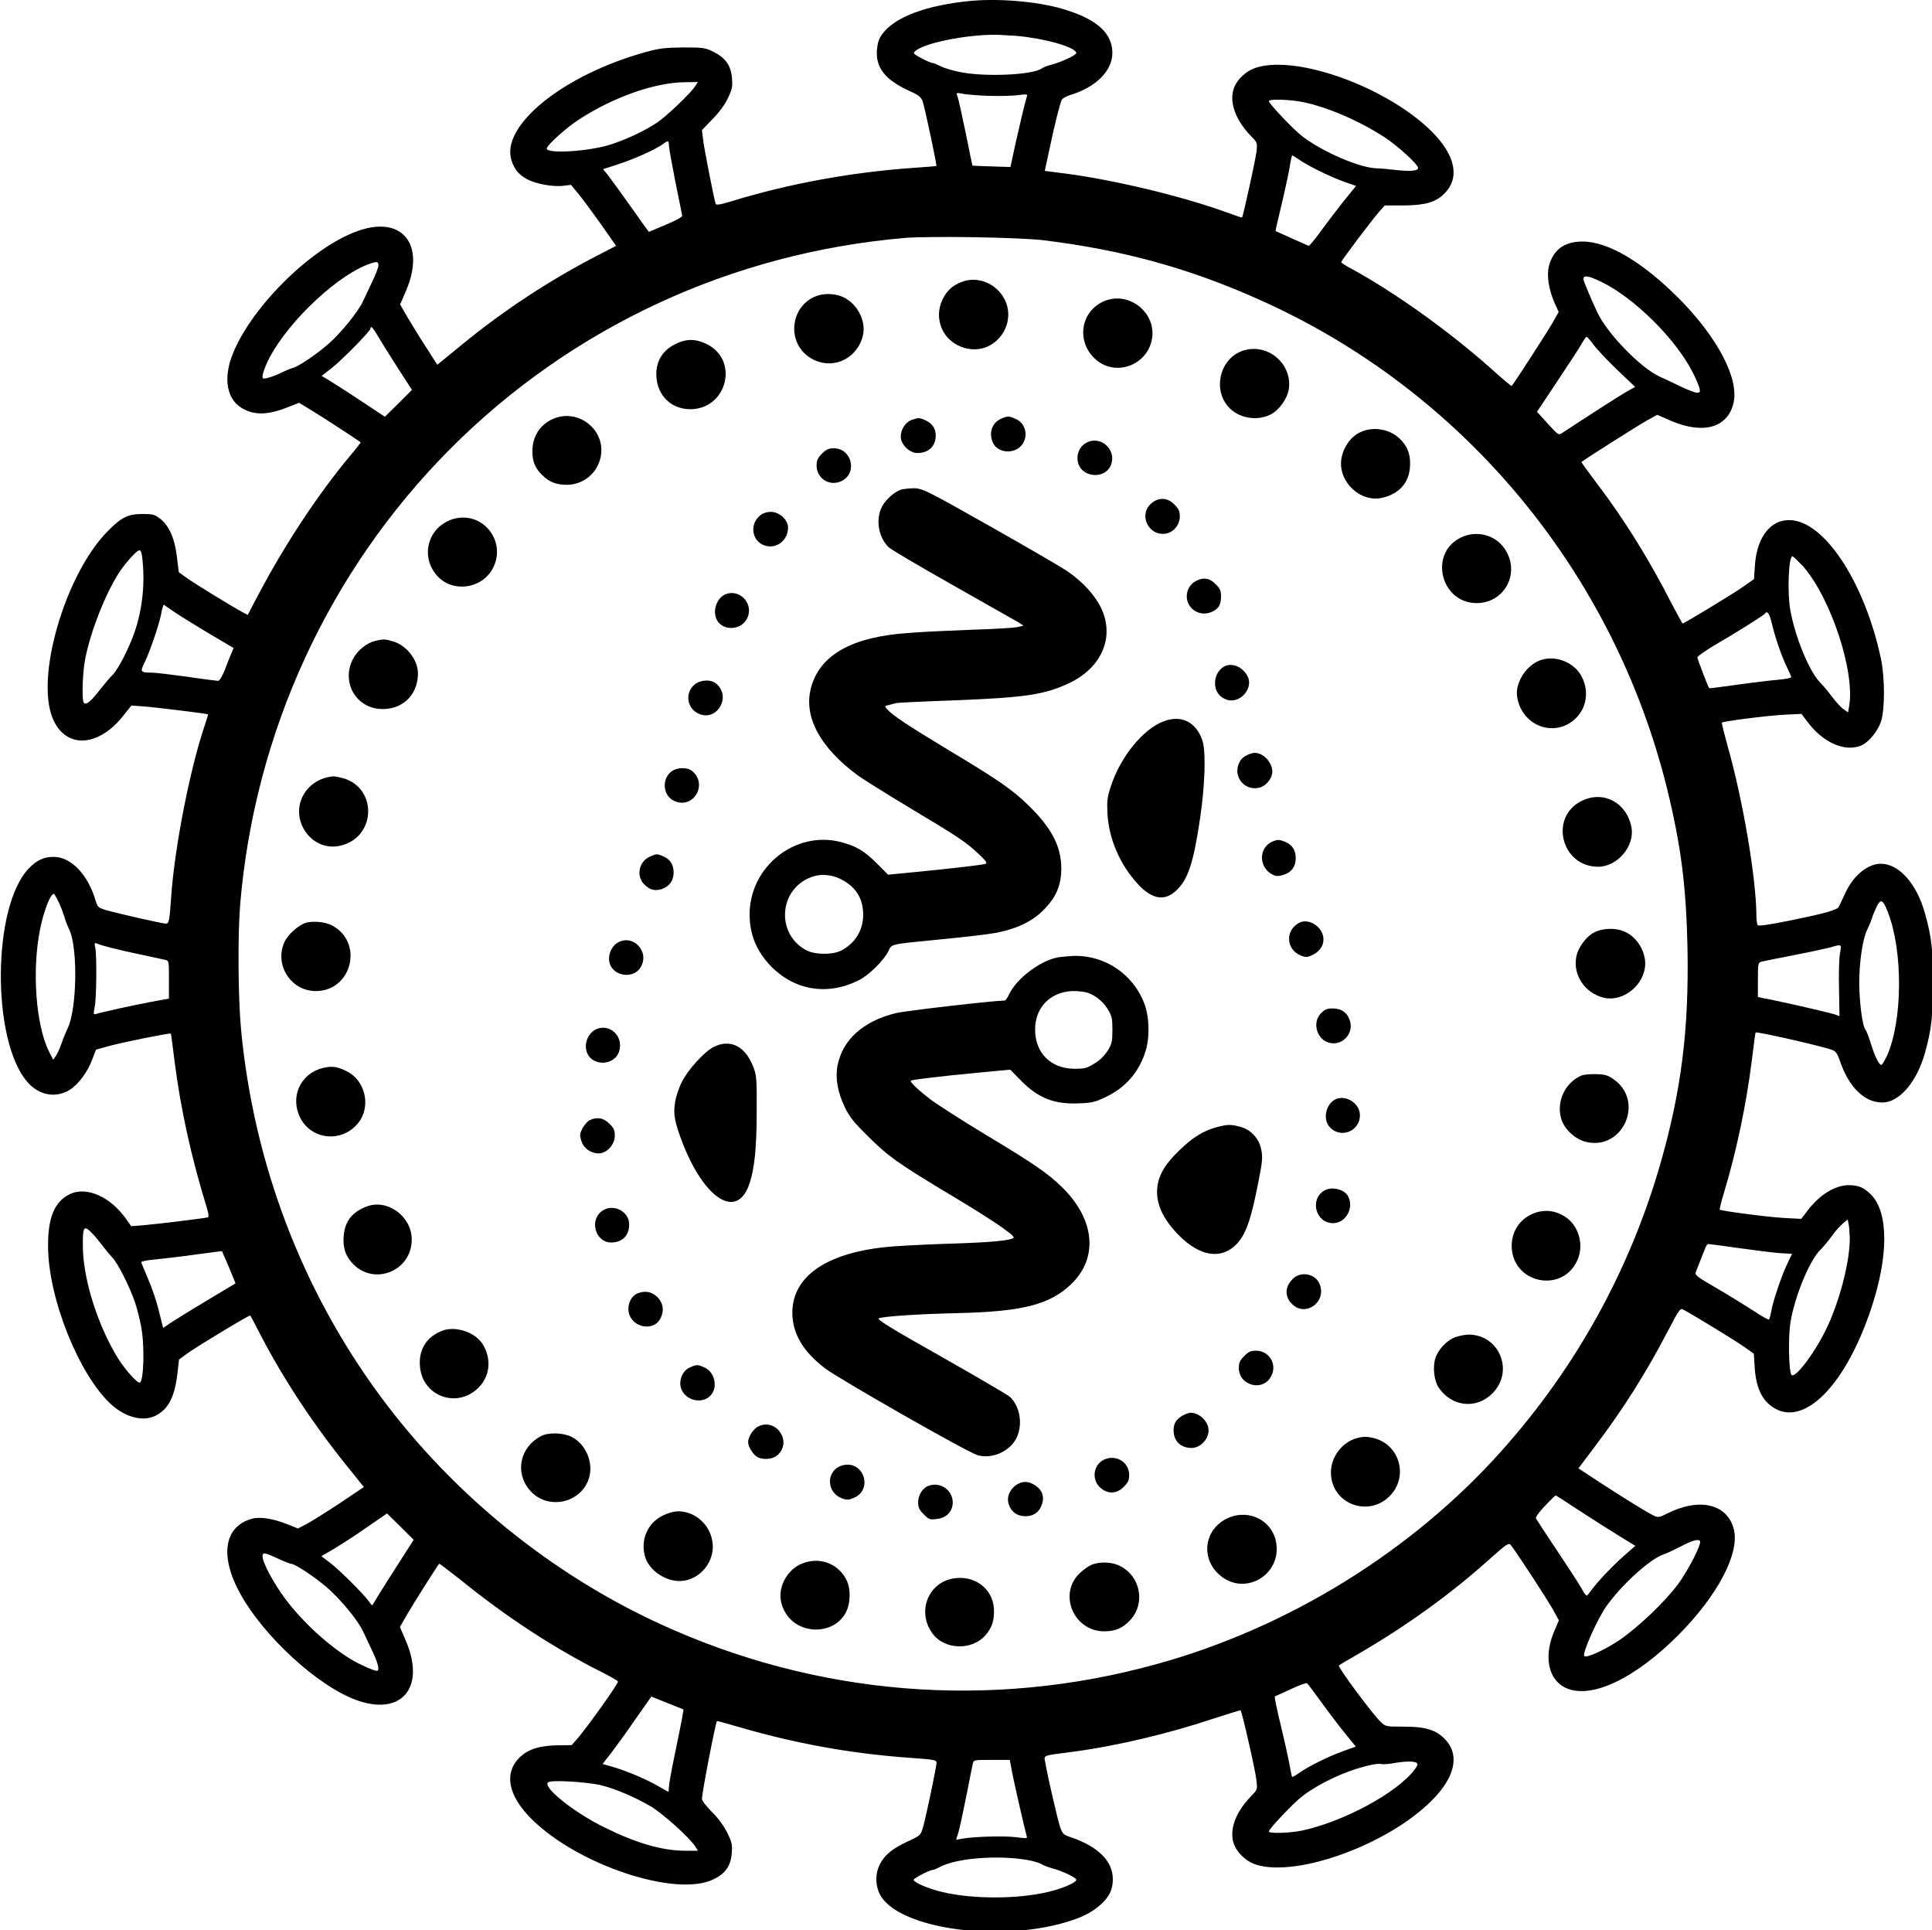 <?xml version="1.0" encoding="utf-8"?>
<!-- Generator: Adobe Illustrator 19.0.0, SVG Export Plug-In . SVG Version: 6.00 Build 0)  -->
<svg version="1.1" id="Layer_1" xmlns="http://www.w3.org/2000/svg" xmlns:xlink="http://www.w3.org/1999/xlink" x="0px" y="0px"
	 viewBox="-22.2 5 90 89.9" style="enable-background:new -22.2 5 90 89.9;" xml:space="preserve">
<g transform="translate(0,1262) scale(0.1,-0.1)">
	<path d="M230.4,12569.6c-20.6-1.9-35.9-7.6-41.5-15.6c-1.6-2.2-2.1-4.2-2.4-7.3c-0.6-8.2,3.8-13.8,14.8-18.9c4.7-2.1,5.8-3,6.5-5
		c1-2.8,6.7-29.7,6.4-30.1c-0.1-0.1-5-0.5-10.9-0.9c-28.3-2-57.8-7.3-84.4-15.5c-5.1-1.6-7.3-1.9-7.5-1.3
		c-0.7,1.9-5.5,26.3-5.9,30.2l-0.5,4.2l4.8,5c3,3,5.8,6.7,7.2,9.7c2,4.2,2.3,5.3,2,9.2c-0.4,6.1-2.9,9.6-8.5,12.5
		c-4.1,2-4.7,2.1-14.3,2.1c-8.4-0.1-11.1-0.4-17.2-2.1c-38.6-10.6-68-34.4-62.7-50.6c1.4-4.2,3.4-6.6,7.3-8.7
		c4.1-2.2,12.3-3.7,17.1-3l3.3,0.4l3.7-4.5c2.1-2.5,6.7-8.9,10.5-14.2l6.8-9.7l-7.9-4.1c-22.6-11.6-44.3-25.8-64-42
		c-4-3.3-8.2-6.7-9.3-7.6l-2.1-1.7l-5.1,8c-2.9,4.4-6.7,10.7-8.7,14l-3.5,6.1l2.8,6.5c9.1,21.4-1.7,35-22.3,27.8
		c-22.3-7.8-51.3-36.9-59.2-59.3c-3.5-10.2-1.8-19.1,4.7-23.1c5.8-3.6,12.2-3.6,22.1,0.4l4.8,1.9l5.3-3.2c4.1-2.4,22-14.1,23.4-15.2
		c0.1-0.1-2.1-3-5-6.4c-14.9-17.9-30.2-41-42.6-64.5l-5-9.5l-2.1,1.1c-4.2,2.2-23.4,13.9-26.7,16.4l-3.3,2.4l-0.9,7.2
		c-1,8.5-3.5,14.3-7.8,17.7c-2.6,2-3.4,2.2-8.1,2.2c-6.8,0-9.8-1.4-16.1-7.8c-18.9-18.7-33.1-64.4-26.6-85.3
		c3.1-10.1,11.1-14.6,20-11.4c4.7,1.6,9.5,5.3,13.6,10.5l3.8,4.8l5.5-0.4c5.6-0.4,29.8-3.4,30.2-3.7c0.1-0.1-0.5-2.1-1.3-4.5
		c-7-20.2-14.4-58.1-15.9-81.1c-0.7-10.3-1-11.9-2.4-11.9c-1.6,0-22.2,4.7-27.6,6.2c-3.9,1.2-4.2,1.4-5.1,4.4
		c-3.6,12.3-11.5,20.5-19.6,20.5c-4.6,0-7.8-1.5-11.5-5.3c-17.2-17.7-17.5-80.4-0.7-99.6c5.4-6.2,13.2-7.6,19.7-3.6
		c4.1,2.6,8.5,8.5,10.6,14.5l1.6,4.2l5.7,1.6c6.4,1.8,28.9,6.3,29.2,5.9c0.1-0.1,0.9-6.2,1.8-13.4c2.7-21.4,7.7-44.2,14.8-67.2
		c1-3.4,1.2-4.7,0.6-5c-1.3-0.4-23.4-3.1-30.2-3.7l-5.5-0.4l-2.1,3c-7.4,10.7-18.7,15.7-26.5,11.9c-7-3.4-10.2-10.8-10.1-24.2
		c0-24.2,14.5-60.3,29.6-73.9c6.7-6,14.9-8,20.6-5c5.8,3,8.7,8.5,10,19.1l0.8,7l4.4,3.2c5.2,3.6,28.5,17.7,28.8,17.3
		c0.1-0.1,2.4-4.4,5-9.5c11.2-21.4,25.3-42.6,41.8-62.8l6.1-7.6l-11.6-7.8c-6.4-4.2-13.4-8.6-15.4-9.6l-3.7-1.9l-4.8,1.9
		c-6.6,2.7-12.9,3.7-16.7,2.6c-13-3.6-15.1-17.5-5.2-35.2c10.9-19.6,35.6-42.3,53.3-49c21.4-8.1,33.1,5.3,23.7,27.3l-2.8,6.5
		l3.5,6.1c2.9,5,14,22.5,14.8,23.4c0.1,0.1,4.5-3.2,9.8-7.4c21.4-17.4,44.1-32.2,66.3-43.3c3.9-2,7.2-3.9,7.2-4.2
		c0-1.2-14.6-21.7-19.2-26.9l-2.4-2.7l-6.8-0.1c-8.5-0.2-13.5-1.9-17.4-5.6c-7.4-7.3-5.5-17.7,5.4-28.6
		c21.5-21.5,67.4-36.8,84.9-28.2c5.6,2.7,8.1,6.3,8.5,12.4c0.3,3.9,0,5-2.1,9.3c-1.6,3.1-4.1,6.7-7.1,9.6c-2.6,2.6-4.7,5.3-4.7,6.1
		c0,2.9,6.3,35.4,7,36.3c0.1,0.1,4.1-1,8.9-2.4c26.8-7.9,52.8-12.7,80.7-14.7c11.2-0.8,12.7-1,12.7-2.2c0-1.9-5-25.7-6.3-30.1
		c-1.1-3.9-1.2-3.9-7.2-6.7c-7.3-3.4-10.9-6.4-13.1-11c-2.3-4.7-1.8-10.8,1-15c10.6-15.4,57.4-21.1,88.4-10.8
		c6.7,2.2,10.7,4.6,14.5,8.2c3.5,3.5,4.8,6.6,4.8,11.1c0,8.4-6.9,15.2-19.6,19.5c-3.4,1.1-3.8,1.5-5,4.9c-1.1,3.3-5.8,23.5-6.9,30.1
		c-0.6,3.3-1.5,2.9,12.2,4.7c20.7,2.7,45.2,8.5,66.4,15.6c6.7,2.2,12.3,3.9,12.4,3.8c0.7-0.6,7-28.4,7.4-32.5
		c0.5-4.4,0.5-4.4-2.5-7.5c-6.9-7.1-10-15-8.3-21.3c1.3-4.7,5.8-9.1,11-10.7c19.3-5.7,61.2,9.6,81.5,30c11,11,13.2,21.5,5.9,28.8
		c-4.2,4.2-9,5.6-19.1,5.6c-8.1,0-8.3,0-10.6,2.2c-3.9,3.7-20.2,25.7-19.5,26.3c0.4,0.3,4,2.5,8.1,4.8c23,13.3,44.2,28.5,63.1,45.6
		c6.4,5.7,7.8,6.7,8.7,5.9c1.8-1.9,17.2-25.5,19.9-30.4l2.7-4.9l-1.8-4.2c-5.5-12.1-3.4-23.4,5.1-27.3c11.7-5.3,31.9,4.2,52.2,24.5
		c18.4,18.5,28.8,38.1,26,49.4c-3,11.9-16.1,15-31.4,7.2c-3.1-1.6-3.9-1.7-5.5-1c-3,1.3-12.9,7.5-24.7,15.1l-10.8,7.1l7.9,10.5
		c13.3,17.6,23.6,34,33.9,53.7c5.3,10.1,5.6,10.5,7.1,9.7c4.9-2.6,24.5-14.6,28.3-17.3l4.5-3.2l0.4-6.2c0.4-7.9,2.7-13.8,6.4-17.1
		c14.3-13,35.1,6.2,47.8,44.1c8.3,24.8,8.2,45.2-0.1,53.4c-3.4,3.3-5.8,4.3-10.4,4.3c-6.4-0.1-13.5-4.5-19.1-11.9l-2.9-3.8l-7.8,0.4
		c-7.5,0.4-29.6,3.3-30.2,3.9c-0.1,0.1,0.7,3.7,2,7.9c5.8,19.1,10.4,41.2,12.9,61c0.9,7.3,1.7,13.5,1.8,13.6
		c0.4,0.6,31.7-6.5,35.9-8.2c1.5-0.6,2.3-1.8,3.3-4.7c4.1-12.4,11.5-19.8,20-19.7c7.8,0.1,15.9,9.5,19.7,23
		c3,10.7,3.8,17.2,3.8,32.6c0,15.3-0.7,21.7-3.8,32.6c-3.8,13.7-12.1,23-20.5,23c-6.1,0-12.8-5.4-16.6-13.7c-1.3-2.9-2.7-5.7-3-6.3
		c-0.7-1.6-7.2-3.3-23.5-6.6c-9.5-1.9-14-2.5-14.3-2c-0.3,0.4-0.6,2.6-0.6,4.7c-0.1,17-6.2,53.4-13.4,78.7
		c-1.6,5.8-2.8,10.7-2.7,10.9c0.6,0.7,21.3,3.3,29,3.7l8.1,0.4l2.8-3.7c7.3-9.8,17.5-14.2,25.1-11c3.4,1.5,7.5,6.4,9.1,11
		c1.9,5.4,1.9,20.7,0,29.5c-7.3,34.2-25,62.1-40.7,64.3c-9.9,1.4-17.1-7-18-21.1l-0.4-6.2l-4.5-3.2c-4.3-3.1-28-17.5-28.8-17.5
		c-0.1,0-2.5,4.4-5.3,9.7c-10,19.6-21.8,38.8-34.8,55.8c-3.9,5.2-7.1,9.6-7,9.7c1,1,26.8,17.3,30.6,19.4l4.7,2.6l6.4-2.8
		c15-6.4,26.3-3.3,29.1,8.1c2.8,11.3-7.2,30.5-25.2,48.7c-17,17.1-33.1,26.7-45.1,26.7c-8.4,0-13.6-3.8-15.6-11.3
		c-1.2-4.4-0.1-11.2,2.6-17.3l1.9-4.2l-2.7-4.8c-2-3.6-17.7-27.9-19.2-29.7c-0.1-0.1-3.3,2.5-7.1,5.9
		c-20.4,18.5-47.1,37.7-68.4,49.2c-2.1,1.1-3.9,2.3-3.9,2.6c0,0.7,14.3,19.6,17.6,23.4l2.7,3h8.5c10.4,0.1,15.1,1.4,19.3,5.6
		c7.3,7.3,5.1,17.8-5.9,28.8c-20.4,20.4-62.1,35.7-81.5,29.9c-5.2-1.6-9.8-6-11-10.7c-1.7-6.2,1.4-14.2,8.3-21.3
		c3-3.1,3-3.1,2.5-7.4c-0.4-3.6-6.2-29.9-6.7-30.5c-0.1-0.1-3.4,1-7.5,2.5c-20,7.3-52.1,15-74.3,17.9l-10.1,1.3l2.1,9.7
		c2.4,11.6,5,21.7,5.8,23.4c0.4,0.7,2.1,1.6,3.8,2.2c12.1,3.6,19.8,11.3,19.8,19.6c0,8.8-6.6,15.2-20.5,19.7
		C264.2,12569,244.9,12570.9,230.4,12569.6z M251.5,12553.3c13.2-1.2,27.1-5.1,27.9-7.9c0.3-0.9-6.6-4.2-11.5-5.5
		c-1.8-0.4-4-1.3-4.8-1.9c-4.7-3-26.9-3.9-38.2-1.5c-3.4,0.7-7.4,1.9-8.8,2.7c-1.5,0.7-3,1.4-3.3,1.4c-1.6,0-9.3,4-9.1,4.7
		c1.2,3.6,20.3,8.1,36,8.5C241.5,12553.9,246.9,12553.6,251.5,12553.3z M101.8,12529.8c-2-3.2-13.6-14.2-17.7-16.9
		c-5.9-3.9-14-7.7-21.3-10.1c-9.8-3.3-30.1-4.6-30.1-2c0,1.5,8.9,9.6,15.1,13.6c15.8,10.3,35.3,17.2,49.2,17.3l6.1,0.1
		L101.8,12529.8z M237.5,12525.4c4.7-0.2,10.9-0.1,13.9,0.2c4.7,0.6,5.3,0.6,5-0.4c-1.2-3.9-3.1-12.2-5.3-21.9l-2.4-11.1l-8.8,0.3
		c-4.8,0.1-8.9,0.3-8.9,0.4c0,0-1.5,6.8-3.1,15c-1.7,8.2-3.4,15.9-3.8,17c-0.7,2-0.7,2,2,1.5
		C227.7,12526,232.8,12525.6,237.5,12525.4z M385.2,12522.4c11.2-2.3,26.1-8.7,37.9-16.4c6.1-4,15.5-12.6,15.5-14.2
		c0-1.4-3.4-1.7-10.1-1c-3.5,0.4-7.7,0.8-9.1,0.8c-7.6,0.1-24.8,7.4-34.6,14.8c-4,3-15.7,15.3-15.7,16.5
		C369.1,12524,379,12523.7,385.2,12522.4z M89.6,12502.3c0-1.1,1.4-8.7,3-16.9c1.7-8.2,3.1-15.3,3.2-15.9c0-0.6-2.9-2.2-7.7-4.2
		c-4.3-1.8-7.8-3.3-7.8-3.3c-0.1,0-4,5.4-8.7,12.1c-4.7,6.6-9.5,13.2-10.6,14.6l-2.1,2.5l7.1,2.3c7.3,2.4,16.6,6.5,20.4,9.1
		C89.2,12504.7,89.6,12504.7,89.6,12502.3z M383.4,12495.5c4.4-3,14-7.7,20.6-10.1l5.7-2l-6.1-7.5c-3.3-4.2-8.1-10.5-10.7-14.1
		c-2.6-3.6-5-6.4-5.3-6.3c-0.7,0.3-15.1,6.7-15.4,6.9c-0.1,0.1,1.2,5.6,2.8,12.3s3.3,14.6,3.8,17.6c0.4,2.9,1,5.3,1.2,5.3
		S381.7,12496.7,383.4,12495.5z M264.1,12458.1c36.8-4.5,67.8-13,100.6-27.7c94.9-42.3,165.1-126.8,190-228.2
		c6.4-26.2,8.8-45.1,9.4-73.8c0.7-38.2-2.9-66.5-12.7-100.7c-14.3-49.4-39.1-94.4-73.6-133.1c-41.7-46.9-99.6-82.8-161.1-99.7
		c-77.3-21.4-158.5-14.8-231.6,18.9c-50.8,23.4-96.4,60.6-129.7,105.6c-36.8,49.7-59.2,108.8-65.1,171c-1.4,14.8-1.6,44.3-0.4,58.6
		c6.8,80.1,41.3,155,97.6,211.7c56.6,56.9,131.3,91.6,212.2,98.5C211.9,12460.1,252.3,12459.5,264.1,12458.1z M-45.7,12446.4
		c0-0.9-1.3-4.3-2.9-7.6c-1.6-3.3-3.5-7.4-4.4-9.3c-2.1-4.6-10.2-14.6-15.8-19.5c-5.5-4.9-14.3-10.8-16.8-11.4
		c-1-0.2-3.3-1.2-5.2-2.1c-1.8-1-4.6-2-6.1-2.4c-2.5-0.7-2.8-0.6-2.8,0.7c0,0.7,0.8,3.3,1.8,5.6c7.3,16.6,30.2,39.3,46.2,46
		C-46.6,12448.4-45.7,12448.4-45.7,12446.4z M524,12438.7c15.1-7.3,34.5-26.4,42.4-41.9c1.6-3,3-6.5,3.3-7.6
		c0.4-1.8,0.2-2.1-1.2-2.1c-0.9,0-4.3,1.3-7.6,2.9c-3.3,1.6-7.8,3.7-10,4.7c-8.9,4.2-24.3,20.1-28.8,29.8c-3.2,6.8-5.8,13.2-6.4,15
		C515.2,12442.1,517.6,12441.8,524,12438.7z M-46.3,12414c1.1-1.9,5.2-8.5,9.1-14.6l7.1-11l-6.3-6.3l-6.3-6.2l-12.4,8.2
		c-6.8,4.5-13.5,8.7-14.8,9.5l-2.3,1.3l4.5,3.5c4.7,3.6,18.3,17.4,18.3,18.6C-49.4,12418.5-48.2,12417.4-46.3,12414z M520.3,12409.5
		c1.5-2.1,6.4-7.3,11-11.7l8.4-8l-3.7-2.1c-3-1.6-18.3-11.5-30.5-19.5c-1.4-1-1.9-0.6-6.5,4.5l-5,5.5l9.5,14.3
		c5.3,7.9,10.4,15.7,11.3,17.4c1,1.8,2,3.2,2.3,3.2C517.4,12413.1,518.8,12411.5,520.3,12409.5z M-155.7,12309.9
		c1.3-11.6,0.1-23.3-3.5-34c-2.6-7.6-7.7-17.6-10.4-20.3c-1.3-1.2-3.8-4.3-5.8-6.8c-4.1-5.3-6.4-7.3-7.5-6.2
		c-1.1,1.1-0.7,14.5,0.7,21.1c2.7,13,9.1,29.2,15.6,39.5c3.1,4.7,8.3,10.5,9.5,10.5C-156.4,12313.8-155.9,12312.3-155.7,12309.9z
		 M617.7,12306.5c13.2-14.8,24.8-50.1,21.6-66l-0.4-2.3l-2.1,1.5c-1.1,0.7-3.5,3.3-5.3,5.7s-4.2,5.3-5.5,6.6
		c-5.2,5.2-11.8,21.4-14,33.8c-1.5,8.4-0.8,25.1,1,25.1C613.4,12310.8,615.5,12308.8,617.7,12306.5z M-140.4,12284.7
		c2.7-1.8,9.8-6.2,16-9.9l11.2-6.6l-1.1-2.7c-0.6-1.4-2-4.8-3-7.6c-1.3-3.1-2.4-5-3.1-5c-0.6,0-7.1,0.8-14.4,1.9
		c-7.3,1-14.7,1.9-16.4,1.9c-5.3,0-5.6,0.4-3.6,4.4c2.4,4.8,6.8,17.5,7.9,23c0.4,2.4,1,4.4,1.3,4.2
		C-145.4,12288.2-143.1,12286.5-140.4,12284.7z M603.3,12280c1.5-6.5,4.6-15.6,7-20.5c1.2-2.4,2.1-4.5,2.1-4.9s-2.7-0.9-6.1-1.2
		c-3.4-0.3-11.9-1.3-19-2.3s-13-1.8-13.1-1.6c-0.5,0.5-5.5,13.6-5.5,14.3c0,0.5,3.3,2.8,7.2,5.2c11.7,6.8,23.7,14.4,24.3,15.2
		C601.2,12285.8,602.3,12284.2,603.3,12280z M-194.8,12150.1c1-1.9,2.1-5,2.7-6.8c0.5-1.9,1.5-4.5,2.2-5.9
		c4.3-8.4,3.8-37.7-0.7-46.6c-0.7-1.5-1.9-4.3-2.6-6.4c-0.7-2-1.8-4.7-2.6-5.9l-1.4-2.1l-2,3.9c-6.1,12.2-8,37.8-4.1,57
		c1.7,8.5,4.8,16.4,6.4,16.4C-196.7,12153.7-195.8,12152.1-194.8,12150.1z M657.4,12145.3c7.1-18.1,7-50.3-0.3-66.9
		c-1-2.1-2.1-4-2.5-4.3c-1-0.7-3.2,3.6-5.2,10.2c-0.9,2.8-1.9,5.6-2.4,6.1c-1.4,1.7-2.8,12.4-2.9,21.5c0,9.9,1.6,20.8,3.6,24.8
		c0.7,1.4,1.8,3.9,2.3,5.6c0.5,1.6,1.6,4.2,2.4,5.8C654.2,12151.5,655.2,12150.9,657.4,12145.3z M-170.1,12128.5
		c3.1-0.8,9.7-2.3,14.6-3.3c4.9-1,9.6-2.1,10.6-2.3c1.6-0.4,1.6-0.7,1.6-9.2v-8.8l-8.7-1.6c-7.9-1.5-22.5-4.7-25.4-5.6
		c-1.1-0.3-1.1,0.1-0.5,3.2c0.9,4.3,1,24.1,0.3,27.6c-0.5,2.2-0.4,2.4,0.7,2.1C-176.3,12130.2-173.2,12129.3-170.1,12128.5z
		 M635.1,12125.7c-0.4-2.4-0.6-9.9-0.4-16.6l0.2-12.4l-1.8,0.7c-2,0.7-15.5,3.9-28.2,6.6l-8,1.6v8c0,7.7,0.1,8.1,1.7,8.5
		c0.9,0.2,7.6,1.6,14.9,3c7.3,1.4,15,3.1,17,3.6C636.1,12130.3,635.9,12130.5,635.1,12125.7z M639.7,11993.5
		c0.1-10.4-4.3-28.1-10.3-41.1c-5.4-11.8-15.4-25.1-16.9-22.7c-1.3,2.1-1.5,18.1-0.4,24.6c2.1,12.4,9,28.9,14,33.7
		c1.3,1.3,3.5,3.9,5.1,6.1c1.5,2.2,3.8,4.7,5.1,5.9l2.4,2l0.4-1.8C639.4,11999.2,639.6,11996.1,639.7,11993.5z M-178.8,11995.3
		c1.5-1.6,3.6-4.2,4.8-5.8c1.2-1.6,3.2-4,4.4-5.3c2.6-2.7,8.2-13.9,10.6-21.1c0.9-2.7,2.1-7.5,2.7-10.7c1.8-9.1,1.3-26.4-0.7-26.4
		c-1.3,0-6.4,5.8-9.5,10.5c-9.7,15.3-16.7,37.2-16.9,52.6C-183.5,11999-183,11999.7-178.8,11995.3z M587.2,11988.8
		c7.1-1,15.8-2.1,19.2-2.4l6.4-0.4l-2.4-5c-2.6-5.5-6.7-17.7-7.4-22.3c-0.3-1.6-0.7-3.1-1-3.3c-0.3-0.1-3.3,1.5-6.7,3.8
		c-3.4,2.2-11.1,7-17.1,10.5c-9.8,5.7-10.8,6.4-10.2,7.9c0.3,0.8,1.3,3.4,2.2,5.6c0.9,2.2,1.9,4.8,2.3,5.8c0.4,0.9,0.9,1.6,1.2,1.6
		C574.1,11990.6,580.1,11989.8,587.2,11988.8z M-112.3,11972.3c0-0.1-5.9-3.6-13.1-7.9c-7.2-4.3-14.8-9-16.9-10.4l-3.7-2.5l-2,7.9
		c-1,4.4-3.3,11-5,14.9c-1.6,3.9-3.1,7.3-3.2,7.8c-0.1,0.4,2.9,1,6.5,1.3c3.7,0.4,12.1,1.3,18.9,2.3l12.2,1.6l3.2-7.4
		C-113.7,11975.8-112.3,11972.4-112.3,11972.3z M513.9,11866.3c6-3.9,14.3-9.2,18.4-11.7l7.5-4.6l-5.7-5
		c-5.8-5.2-11.8-11.6-14.9-15.8c-0.9-1.3-1.8-2.4-2.1-2.4s-1.5,1.7-2.6,3.8c-1.2,2.1-6.3,9.9-11.3,17.4c-5.1,7.6-9.4,14.2-9.7,14.8
		c-0.2,0.7,1.5,3,4.3,5.9c2.5,2.7,4.7,4.8,4.9,4.8S507.9,11870.2,513.9,11866.3z M-35.9,11842.5c-3.6-5.6-7.9-12.4-9.5-15
		s-3-5-3.1-5.1c-0.1-0.2-0.8,0.4-1.5,1.5c-2.2,3.3-13.8,14.8-18.1,18.1l-4.2,3.2l5.7,3.3c3.1,1.9,10.1,6.3,15.3,10l9.6,6.6l6.2-6.1
		l6.2-6.2L-35.9,11842.5z M569.9,11851.1c-1-3.9-6.5-13.9-10.1-18.8c-6.3-8.5-18.8-20.3-27.4-26.2c-7.1-4.7-15.4-8.5-16.4-7.4
		c-1.1,1,6.2,17.5,10.4,23.3c7.2,10.1,20.3,21.9,26.5,24c1.4,0.4,5.1,2.2,8.2,3.8C567.6,11853.2,570.6,11853.6,569.9,11851.1z
		 M-91.7,11843.7c2.6-1.2,5-2.1,5.5-2.1c1.6,0,10.7-6,16.3-10.8c6.4-5.5,14.5-15.3,16.9-20.4c0.9-1.9,2.9-6,4.4-9.3
		c2.8-5.9,3.6-9.3,2.1-9.3c-1.4,0-8.1,3-11.9,5.3c-10.6,6.4-22.6,17.4-30.7,28.2c-5.5,7.4-10.6,16.9-10.6,19.8
		C-99.7,11847.2-98.8,11847-91.7,11843.7z M393.6,11777.1c3.4-4.7,8.4-11.3,11.1-14.6l4.9-6l-5.6-2c-6.7-2.4-16.2-7-20.7-10.2
		c-1.8-1.3-3.3-2.1-3.4-1.9c-0.1,0.1-0.7,2.7-1.2,5.7s-2.4,11.3-4.1,18.5c-1.8,7.2-3,13.1-2.7,13.3c0.3,0.1,3.7,1.6,7.5,3.4
		c3.8,1.8,7.2,3,7.5,2.7C387.2,11785.8,390.2,11781.7,393.6,11777.1z M96,11771.2c-0.2-1.5-1.8-9.2-3.4-17.1c-1.7-7.9-3-15.3-3-16.5
		s-0.1-2.1-0.3-2.1c-0.2,0-2.3,1.2-4.7,2.6c-5.1,3-14.7,7.1-21.3,9l-4.6,1.3l4.6,5.9c2.5,3.3,7.6,10.4,11.3,15.8l6.8,9.7l7.5-3
		l7.5-3L96,11771.2z M249.6,11743.9c1.2-6,5.9-26.5,6.7-29.2c0.4-1-0.2-1-5-0.4c-5.3,0.7-19.7,0.3-25.1-0.7l-2.8-0.5l1.1,3.6
		c0.6,2,2.2,9.6,3.7,17c1.4,7.3,2.8,14.1,3,15c0.4,1.6,0.7,1.6,8.8,1.6h8.4L249.6,11743.9z M437.8,11749c0.9-0.6,0.7-1.1-0.9-3.3
		c-8.2-10.8-33.1-24.2-52.3-28.3c-5.8-1.2-15.5-1.5-15.5-0.4c0,1.2,11.8,13.6,15.7,16.5c7.8,5.9,19.2,11.3,29.4,13.9
		c3.1,0.8,6.2,1.3,7,1c0.8-0.2,3.3-0.1,5.5,0.3C432.2,11749.7,436.5,11749.8,437.8,11749z M58.4,11738.4c6.6-1.7,15.1-5.3,22.5-9.6
		c5.4-3,18.3-14.7,20.9-18.7l1.3-2.1h-5.8c-10.8,0-22.8,3.5-37.6,10.8c-14.5,7.1-29.4,19.1-26.3,21.1
		C35.1,11741.1,52.2,11740,58.4,11738.4z M257.1,11703.6c2.4-0.4,5.1-1.3,6-1.8c0.8-0.5,3-1.4,4.8-1.9c5-1.3,11.8-4.6,11.5-5.5
		c-0.4-1.4-6.7-4.1-13.2-5.6c-14.3-3.4-35.1-3.4-49.4,0c-6.4,1.6-12.7,4.2-13.2,5.6c-0.2,0.7,7.5,4.7,9.1,4.7c0.4,0,1.8,0.6,3.3,1.4
		C223.6,11704.6,243.4,11706.1,257.1,11703.6z"/>
	<path d="M226.3,12438.8c-4.4-1.6-7.1-4-9.2-8.2c-4.5-9.3,0.3-20,10.4-22.7c15.5-4.2,26.8,14.6,15.8,26.5
		C238.8,12439.2,232.1,12440.9,226.3,12438.8z"/>
	<path d="M158.5,12432.2c-12.2-4.4-14.3-21.2-3.6-28.5c9.6-6.5,22-1.7,25,9.7c1.8,6.8-2.4,15.2-9.3,18.3
		C167.2,12433.3,162.1,12433.5,158.5,12432.2z"/>
	<path d="M291.8,12429.5c-10.6-5-12.4-18.8-3.5-26.8c8.9-8.1,23.5-3.3,26.2,8.7C317.3,12424.2,303.7,12435,291.8,12429.5z"/>
	<path d="M92.5,12409.7c-5.3-2.7-8.2-6.9-8.7-12.4c-0.8-10.2,6-17.9,15.8-17.9c17.1,0.1,22.8,22.8,7.7,30.3
		C102,12412.3,97.7,12412.3,92.5,12409.7z"/>
	<path d="M357.8,12406.9c-11.6-3.1-15.5-19-6.7-27.3c4.9-4.6,12.9-5.7,18.9-2.6c4,2.1,7.8,7.5,8.4,11.9
		C380,12400.3,369,12410,357.8,12406.9z"/>
	<path d="M35.2,12374.7c-5.8-2.7-9.2-8.2-9.2-14.9c0-4.7,1.3-7.9,4.5-11c3.3-3.3,6.6-4.6,11.5-4.6c7.2,0,13.5,4.7,15.5,11.7
		C61.3,12369,47.6,12380.5,35.2,12374.7z"/>
	<path d="M244.4,12375c-4.4-1.9-6-6.9-3.7-11.5c2.1-4.1,8.4-5,12.2-1.9c4.5,3.8,3.5,11.1-1.8,13.3
		C248,12376.3,247.4,12376.3,244.4,12375z"/>
	<path d="M202.9,12374.5c-2.9-0.9-5.3-4.4-5.3-7.9c0-3.6,4.1-7.6,7.7-7.6c5.3,0,8.6,3.1,8.6,8.3c0,3.2-1.8,5.6-4.9,7
		C206.1,12375.5,206.2,12375.5,202.9,12374.5z"/>
	<path d="M411.3,12368.5c-3.9-1.9-7-6.1-8.2-11c-2.7-11,8.3-22,19.1-19.3c7.6,1.9,12.1,6.9,12.6,14.1c0.4,5.3-0.7,8.9-3.8,12.4
		C426.3,12370.1,417.8,12371.8,411.3,12368.5z"/>
	<path d="M283.6,12363.5c-3.1-1.9-4.4-5.8-3.3-9.4c2.4-7.2,13.5-7.1,15.5,0.1C297.8,12361.5,289.8,12367.5,283.6,12363.5z"/>
	<path d="M160.9,12358.7c-2-2-2.5-3.1-2.5-5.5c0-6.1,6.1-9.9,11.5-7.3c7.7,3.6,5,15.3-3.5,15.3
		C164,12361.2,162.9,12360.7,160.9,12358.7z"/>
	<path d="M197.9,12342c-3.3-1-7.8-5.1-9.3-8.5c-2.7-5.9-1.3-13.8,3.3-18.3c1-1.1,14.5-9,29.9-17.7c15.3-8.7,29.1-16.5,30.5-17.3
		l2.5-1.6l-2.5-0.6c-1.4-0.4-11.1-1-21.4-1.3c-10.4-0.4-23.7-1-29.6-1.5c-26.6-1.8-41.6-10.3-45.6-25.9
		c-3.3-13.3,4.3-27.4,21.8-40.4c2.7-1.9,13.5-8.7,24-15c23.4-14,26.5-16.1,32.2-21.5c3.5-3.2,4.3-4.3,3.5-4.7
		c-0.6-0.4-11-1.6-23.2-2.9l-22.3-2.2l-5.4,5.4c-5.8,5.8-9.4,7.9-16.6,9.8c-21.2,5.5-42.5-11.4-42.5-33.7c0-9.5,3.3-17.3,10-24.2
		c11.1-11.3,26.4-13.7,40.8-6.5c4.6,2.3,11.3,8.8,13.7,13.3c2,3.9-0.1,3.3,25.7,5.9c10.8,1,22,2.4,25.1,3
		c10.4,2.2,17.3,5.7,22.9,11.9c4.9,5.3,7,10.8,7,18.1c-0.1,10.2-4.4,18.5-14.9,28.9c-7.7,7.6-14.2,12.1-37.9,26.3
		c-18.4,11.1-25.8,16-28.3,18.8c-1.3,1.6-1.3,1.6,0.7,2c1.2,0.3,2.7,0.7,3.3,0.9c0.6,0.2,12.8,0.8,27,1.3
		c33.8,1.3,42.6,2.7,54.1,8.2c14.9,7.2,20.9,21.3,14.6,34.7c-2.9,6.1-8.7,12.4-16,17.4c-3,2-19.2,11.4-36,20.9
		c-28.7,16.2-30.9,17.3-34.8,17.6C202,12342.6,199.2,12342.3,197.9,12342z M169.1,12160.8c7.3-3.4,11-9,11-16.8
		c0-7.3-3.8-13.5-10.4-16.8c-4-2-12.1-1.9-16.1,0.2c-14.7,7.9-12.6,29.5,3.3,34.4C160.6,12163,165.3,12162.6,169.1,12160.8z"/>
	<path d="M314.4,12335.6c-6.3-5.3-1.3-15.6,6.8-14.1c3.7,0.7,6.4,4.2,6.4,8c0,2.4-0.5,3.5-2.5,5.5
		C321.9,12338.3,317.8,12338.5,314.4,12335.6z"/>
	<path d="M132.3,12330.1c-5.8-4.5-3.8-13.4,3.3-14.5c5-0.8,9.5,3.3,9.5,8.7c0,3.6-4.1,7.3-8,7.3
		C135.3,12331.6,133.4,12331,132.3,12330.1z"/>
	<path d="M-11.7,12328c-11-3.9-14.5-17.1-6.9-25.9c6.9-8.1,20.3-6.7,25.8,2.5C14.8,12317.7,2.5,12332.9-11.7,12328z"/>
	<path d="M458.9,12319.8c-15.5-7-10-30.7,7-30.7c13.1,0,20.5,14.2,13.1,25.2C474.7,12320.8,466.1,12323.1,458.9,12319.8z"/>
	<path d="M334.6,12299.1c-1.5-0.9-2.7-2.5-3.3-4.1c-2.4-7.2,5-13.3,11.8-9.7c2.7,1.4,3.7,3.2,3.7,7c0,2.5-0.4,3.6-2.5,5.6
		C341.4,12300.9,338.3,12301.3,334.6,12299.1z"/>
	<path d="M116.2,12293.3c-3.6-1.3-5.9-6.2-4.9-10.3c1.8-7.4,12.8-7.3,15.2,0.1C128.6,12289.4,122.4,12295.6,116.2,12293.3z"/>
	<path d="M-47.2,12271.5c-4-1-8.3-4.4-10.4-8.5c-5.4-10.5,1.1-22.4,12.6-23.2c10.1-0.7,17.7,6.3,17.7,16.5c0,6.3-5.2,13-11.4,14.9
		C-42.6,12272.4-43.5,12272.4-47.2,12271.5z"/>
	<path d="M494.8,12262.2c-6.5-2.8-11.2-10.9-10-17.2c2.5-13.6,18-18.8,27.4-9.4c5.3,5.3,6.1,13.5,2.1,20.2
		C510.3,12262.2,501.5,12265.1,494.8,12262.2z"/>
	<path d="M348.7,12259.8c-2.7-1.2-4.7-4.4-4.7-7.9c0-3.9,2-6.6,5.5-7.8c5.6-1.9,11.8,4.3,10.1,9.9
		C357.9,12258.7,352.7,12261.5,348.7,12259.8z"/>
	<path d="M101.5,12251.1c-4.2-3.5-3.7-10.2,1-13c8.7-5.3,16.9,7.1,9,13.6C109,12253.7,104.2,12253.4,101.5,12251.1z"/>
	<path d="M320,12234c-9.5-3.5-20.3-16.8-24.6-30.5c-1.6-4.8-1.8-6.7-1.5-12.4c0.6-11.6,5.7-23.6,14-32.7c6.5-7.1,12.3-8.3,17.7-3.5
		c5.8,5.3,8.3,12.7,11.5,34.3c2.3,15.7,2.7,31,1,36C335.1,12233.8,328.3,12237.2,320,12234z"/>
	<path d="M361,12219.1c-2.9-0.9-4.7-2.2-5.6-4.1c-3.5-6.7,2.7-14,9.8-11.7c2.9,1,5.5,4.4,5.5,7.3
		C370.6,12215.7,365.2,12220.5,361,12219.1z"/>
	<path d="M90.8,12210.7c-4.7-3.6-4-11.3,1.2-13.7c8.9-4.2,16,7.7,8.4,13.9C98.2,12212.8,93.2,12212.6,90.8,12210.7z"/>
	<path d="M-69.8,12207.9c-3.6-0.9-6.7-2.8-9.1-5.6c-10.1-12.2,1.6-30.4,16.6-25.9c15.6,4.7,15.8,26.5,0.3,31.1
		C-66.3,12208.6-66.5,12208.6-69.8,12207.9z"/>
	<path d="M515.1,12197.1c-15.6-7.3-10-30.8,7.4-30.8c8.9,0,17.1,9.6,15.5,18.3C535.9,12196,525.2,12201.9,515.1,12197.1z"/>
	<path d="M370.9,12178.1c-6.7-2.7-6.7-12.2,0-15.5c1.6-0.8,2.7-0.8,4.9-0.1c3.8,1.1,5.8,3.9,5.8,7.8c0,3.7-1.6,6.2-4.9,7.6
		C374,12179,373.1,12179,370.9,12178.1z"/>
	<path d="M80.9,12171.1c-5.2-2.2-6.7-8.9-2.9-12.9c2.6-2.7,5-3.3,8.3-2.3c3.5,1.2,5.5,4,5.5,7.7s-1.6,6.2-4.9,7.6
		C84,12172.4,83.9,12172.4,80.9,12171.1z"/>
	<path d="M-79.2,12140.3c-3.6-1-8.7-5.5-10.3-9.1c-4.8-10.6,3-22.8,14.6-22.8c17,0,22.5,23,7.3,30.7
		C-70.6,12140.6-75.8,12141.1-79.2,12140.3z"/>
	<path d="M383.2,12140.2c-6.7-3.6-6.1-12.6,0.9-15.3c2.4-0.9,3-0.8,5.5,0.4c4,2,5.8,5.8,4.5,9.6
		C392.5,12139.4,387,12142.2,383.2,12140.2z"/>
	<path d="M520.6,12135.7c-4-2.1-7.8-7.5-8.4-11.9c-1.3-8.2,4.2-16.2,12.5-18.4c9.3-2.5,19.7,5.9,19.7,15.9c0,5.9-4,12.2-9.2,14.6
		C530.8,12138,524.7,12137.8,520.6,12135.7z"/>
	<path d="M65.5,12130.8c-2.7-1.7-4.4-5.7-3.6-9c1.4-6.5,11.2-8.1,14.6-2.2C80.8,12127,72.6,12135.3,65.5,12130.8z"/>
	<path d="M269.9,12123.9c-8.1-1.9-18.4-9.9-21.7-16.8c-0.8-1.7-1.8-3.1-2.1-3.1c-5.5-0.1-46.7-4.8-50.9-5.9
		c-15.3-3.8-24.8-12.5-27.1-24.6c-1-5.8,0.1-12.2,3.4-19.1c2.2-4.6,4.1-7,10.9-13.7c9.4-9.4,14.6-13,39.3-27.8
		c17.1-10.2,28.5-17.9,28.5-19.2c0-1.4-10.1-2.4-31.1-3c-12-0.4-25.1-1.1-29.1-1.6c-27.7-3-43-14-42.9-30.7
		c0.1-9.6,5-17.9,15.2-25.7c6.4-4.9,66-38.9,70.9-40.4c6.7-2.1,15.3,1.6,18.4,8.1c3,6.3,1.5,15-3.4,19.2c-1.3,1-15.8,9.5-32.2,18.8
		c-23.1,13-29.7,17.1-28.6,17.6c2.4,0.9,18.8,2,36.8,2.4c30.3,0.7,42.9,4,52.8,13.5c12.7,12.2,11.1,30-4.1,45
		c-6.7,6.5-12.3,10.5-35.1,24.2c-11.6,7-23.4,14.6-26.3,16.8c-5.5,4.2-9.8,8.2-9.2,8.8c0.5,0.4,14.2,2.1,32.5,3.8l13.8,1.3l5.1-5.2
		c8.1-8.2,15.5-11,27.1-10.5c5.7,0.2,7.6,0.7,11.8,2.7c9.7,4.5,16.1,11.9,19.1,21.8c2,6.6,1.7,15.9-0.7,22.2
		c-5.2,13.4-18.1,22.2-32.5,22C275.1,12124.6,271.3,12124.3,269.9,12123.9z M288.2,12105.9c2.2-1.4,4.4-3.6,5.8-5.9
		c2-3.3,2.2-4.3,2.2-9.7s-0.2-6.4-2.2-9.7c-1.6-2.4-3.5-4.4-6.3-6c-3.5-2.2-4.7-2.4-9-2.4c-11.1,0-18.5,7.3-18.5,18.2
		c-0.1,10.9,7.9,18.4,19.1,18C283.7,12108.1,285.2,12107.7,288.2,12105.9z"/>
	<path d="M393.4,12098.1c-4.4-4.4-1.9-12.7,4.3-13.9c5.8-1.1,10.9,4.4,9.2,10.2c-1.2,3.9-3.9,5.9-8,5.9
		C396.2,12100.3,395.2,12099.9,393.4,12098.1z"/>
	<path d="M55.9,12090.7c-3.6-1.5-5.8-6.2-4.7-10.2c1.9-7.3,13.2-7.3,15.3,0.1C68.4,12087.4,62.2,12093.3,55.9,12090.7z"/>
	<path d="M110.5,12082.4c-4.4-2.2-12.1-10.7-14.9-16.4c-1.3-2.5-2.7-6.7-3.1-9.3c-1-5.7-0.2-9.6,3.8-19.9
		c10.5-26.2,25.4-34.8,30.9-17.9c2.3,7,3.3,16.5,3.3,33.8c0.1,13.8-0.1,16.5-1.3,19.6C125.5,12082.6,118.5,12086.3,110.5,12082.4z"
		/>
	<path d="M-71.9,12072.5c-10.3-2.7-15.1-13.6-10.2-23.2c5.2-10.1,18.9-11.6,26.5-2.9c6.7,7.6,4.1,20.3-5,24.7
		C-65,12073.3-67.6,12073.6-71.9,12072.5z"/>
	<path d="M514.8,12069.1c-7.6-3.2-11.8-11.9-9.6-19.9c1.3-5,6.6-9.9,11.8-11.1c17.2-3.9,27.2,19.1,12.7,29.2c-2.7,1.9-4,2.3-8.1,2.4
		C518.8,12069.8,515.8,12069.5,514.8,12069.1z"/>
	<path d="M400.4,12058.1c-4.7-2-6.4-9.3-3-13c5-5.7,14.3-2,14.1,5.7C411.4,12056,405.2,12060.1,400.4,12058.1z"/>
	<path d="M52.6,12048.2c-1-0.5-2.4-2.2-3.3-3.8c-1.2-2.4-1.3-3.2-0.5-5.7c1-3.5,4.4-5.9,8.1-5.9s7.5,4,7.5,8.2
		c0,2.5-0.4,3.6-2.5,5.6C59.2,12049.4,56,12049.9,52.6,12048.2z"/>
	<path d="M344.8,12045c-6-1.6-10.9-4.5-17.1-10.5c-7.5-7.1-10.6-12.8-10.7-19.5c0-6.9,3.3-13.4,10.3-20.5
		c9.5-9.5,19.2-11.2,26.2-4.5c4.8,4.6,7.3,11.7,10.9,30.5c1.8,9.1,1.8,10.8,1.1,14.3c-1.1,5.1-5,9.2-9.8,10.4
		C351.3,12046.4,349.7,12046.3,344.8,12045z"/>
	<path d="M395.1,12015.6c-7.2-4-4.3-15.3,3.9-15.3c5.9,0,9.9,7.1,7,12.5C404.4,12016,398.6,12017.5,395.1,12015.6z"/>
	<path d="M-51.1,12008.1c-6.8-2.5-10.3-7-10.8-13.8c-0.4-5.3,0.7-8.9,3.8-12.4c9.8-11.1,27.9-4.2,27.9,10.8
		C-30.2,12003.4-41.4,12011.7-51.1,12008.1z"/>
	<path d="M58.8,12006.2c-6.5-4.1-3.6-14.9,3.9-14.9c5.2,0,8.4,3.2,8.4,8.5C71.1,12005.7,63.8,12009.5,58.8,12006.2z"/>
	<path d="M493.1,12005.1c-6.8-2.4-10.9-8.3-10.9-15.4c0.1-17.6,24-22.5,30.8-6.2c2.6,6.3,0.8,14.1-4.2,18.5
		C504.1,12005.9,498.6,12007,493.1,12005.1z"/>
	<path d="M380.2,11974.3c-3.7-3.6-3.8-8.2-0.4-11.6c6.3-6.4,16.4,0.9,12.9,9.3C390.8,11976.8,383.8,11978.1,380.2,11974.3z"/>
	<path d="M75,11967.6c-3.6-1.5-5.4-6.7-3.5-10.7c2.9-5.9,11.7-6.5,14.3-0.7c1.7,3.6,1.1,7-1.6,9.7
		C81.5,11968.4,78.6,11969,75,11967.6z"/>
	<path d="M-15.7,11950.3c-7.4-2.7-11.2-8.6-10.7-16.3c0.9-14.6,17.9-20.5,27.8-9.8c5.2,5.6,5.5,13.9,1,20.4
		C-1.3,11949.7-9.9,11952.4-15.7,11950.3z"/>
	<path d="M455.2,11946.9c-3.6-1.6-7.3-5.7-8.5-9.3c-1.4-4.3-0.7-10.9,1.7-14.2c6.1-8.7,17.5-9.8,24.8-2.4
		c10.3,10.3,3.3,27.4-11.1,27.4C460,11948.3,456.9,11947.7,455.2,11946.9z"/>
	<path d="M357.6,11938.4c-2-2-2.5-3.1-2.5-5.5c0-8.5,11.6-11.3,15.2-3.6c2.7,5.5-1.2,11.6-7.2,11.6
		C360.7,11940.9,359.6,11940.4,357.6,11938.4z"/>
	<path d="M99.4,11933.1c-3.1-1.3-5-5.2-4.4-8.7c1.3-6.7,10.4-9,14.4-3.9c3.1,3.9,1.3,10.7-3.3,12.6
		C103.1,11934.5,102.4,11934.5,99.4,11933.1z"/>
	<path d="M328.6,11910.5c-2.8-1.7-3.9-3.6-3.9-6.7c0-5,3.3-8.2,8.4-8.2c4,0,7.9,4,7.9,8.2c0,4-4.2,8.2-8.3,8.2
		C331.7,11912,330,11911.3,328.6,11910.5z"/>
	<path d="M131.2,11905.6c-2.3-1.1-4.7-4.9-4.7-7.3c0-1.9,2-5.3,3.8-6.6c2.5-1.8,7.5-1.6,9.8,0.5
		C147.3,11898.4,139.6,11909.8,131.2,11905.6z"/>
	<path d="M30,11901.1c-9.8-5.1-12.3-17-5.2-25.2c8.2-9.6,24.3-6.1,27.7,6.1c1.9,7-1.6,15.3-8.1,18.7
		C40.6,11902.7,33.5,11903,30,11901.1z"/>
	<path d="M408.7,11899.7c-6.2-2.3-10.7-8.8-10.7-15.5c0-15,18.4-21.6,28.3-10c7.6,9,3.4,22.8-8,25.9
		C414.4,11901.1,412.3,11901,408.7,11899.7z"/>
	<path d="M292.4,11890.2c-5.2-2.4-6.1-9.6-1.6-13.3c3.4-2.9,7.5-2.7,10.7,0.6c2.1,2.1,2.5,3.1,2.5,5.6
		C304,11888.9,298,11892.7,292.4,11890.2z"/>
	<path d="M170.5,11887.5c-7.9-2.2-7.8-12.9,0.1-15.5c1.8-0.7,3-0.6,5,0.3C185,11876.1,180.3,11890.1,170.5,11887.5z"/>
	<path d="M252.3,11878.9c-3.6-1.9-5.6-6-4.4-9.5c1.2-3.6,3.9-5.6,7.8-5.6c3.9,0,6.7,2.1,7.8,5.9c1,3.3,0,6.2-3,8.3
		C257.5,11880,255.1,11880.3,252.3,11878.9z"/>
	<path d="M210.4,11877.9c-2.7-1-4.7-4.4-4.7-7.6c0-2.4,0.5-3.5,2.6-5.6c2.4-2.4,2.9-2.6,6-2.2c4,0.4,6.7,2.7,7.4,6.2
		C222.8,11875.2,216.5,11880.3,210.4,11877.9z"/>
	<path d="M86.5,11864c-6.9-3.6-10.1-11.1-8.1-18.7c1.9-7.2,10.9-12.8,18.4-11.5c7.9,1.3,13.9,9,13.2,17.1
		c-0.7,8.5-7.9,15.2-16.1,15.2C91.6,11866,89.3,11865.4,86.5,11864z"/>
	<path d="M349.1,11862.5c-9.9-5.2-11.7-17.6-3.7-25.4c12.2-11.8,31.4,0.1,26.6,16.5C369.1,11863,358.2,11867.3,349.1,11862.5z"/>
	<path d="M150.4,11841.2c-6.4-3.3-10.2-11.2-8.4-17.9c4.7-17.4,30.5-15.9,31.7,1.9c0.4,5.3-0.7,9-3.8,12.5
		C165.1,11843.2,157.3,11844.6,150.4,11841.2z"/>
	<path d="M286.3,11841.1c-1.4-0.6-3.8-2.4-5.4-3.9c-10.1-9.8-2.6-27.1,11.6-27c4.8,0,8.3,1.4,11.5,4.7c8.1,8,5.3,21.8-5.3,26.2
		C295.2,11842.6,289.7,11842.6,286.3,11841.1z"/>
	<path d="M222,11834.8c-11.6-2-16.8-15.3-9.9-25.2c5.5-8.1,18.6-8.6,25.1-1.1c3,3.5,4.1,7.1,3.8,12.4
		C240.3,11830.3,231.8,11836.5,222,11834.8z"/>
</g>
</svg>
